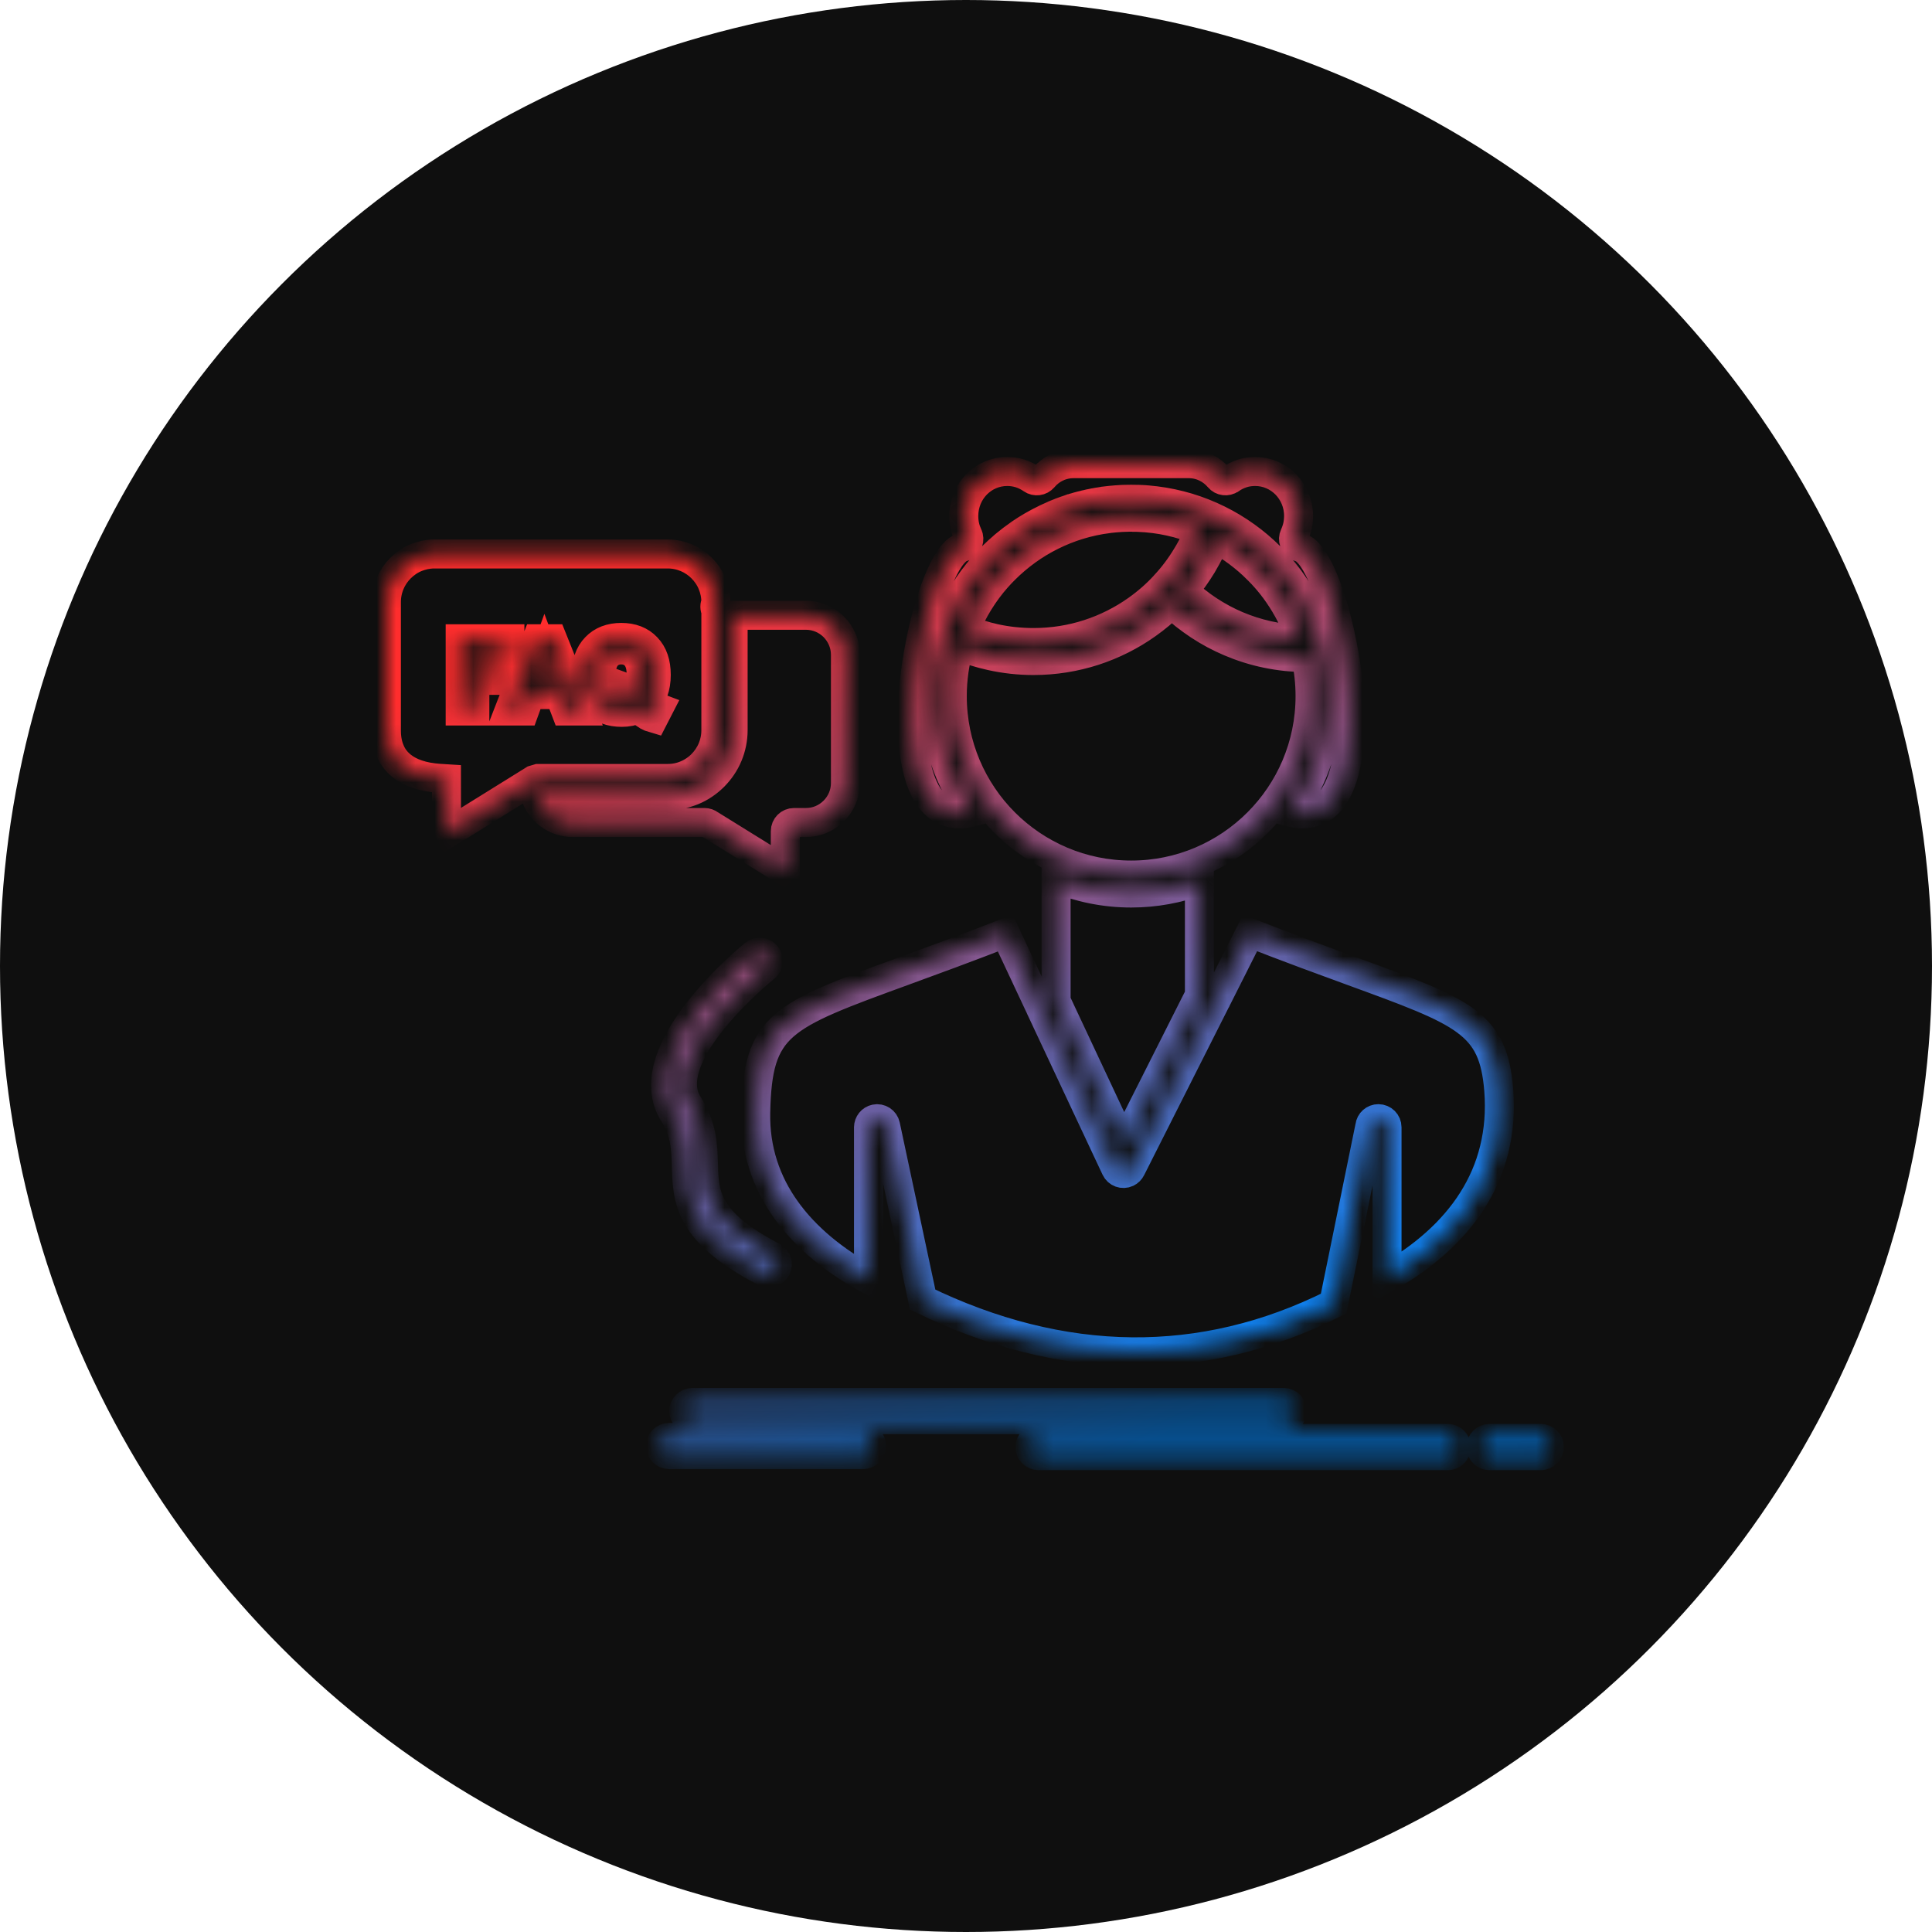 <svg width="100" height="100" viewBox="0 0 100 100" fill="none" xmlns="http://www.w3.org/2000/svg">
<circle cx="50" cy="50" r="50" fill="#0F0F0F"/>
<mask id="path-2-inside-1" fill="white">
<path fill-rule="evenodd" clip-rule="evenodd" d="M65.143 29.527L65.114 29.498L65.095 29.484C64.459 28.844 63.724 28.295 62.921 27.866L62.91 27.888L62.899 27.91L62.892 27.928V27.935L62.881 27.957L62.874 27.979L62.863 28.001L62.855 28.023H62.852L62.845 28.048L62.834 28.07L62.823 28.091L62.816 28.113L62.804 28.135L62.794 28.157L62.783 28.179L62.775 28.201V28.204L62.764 28.222L62.754 28.248L62.743 28.27L62.732 28.291L62.724 28.313L62.714 28.335L62.703 28.357L62.692 28.382L62.681 28.4C62.542 28.691 62.386 28.975 62.226 29.248C61.943 29.713 61.626 30.157 61.277 30.571C62.07 31.324 63.001 31.938 64.022 32.374C65.044 32.807 66.16 33.065 67.335 33.102L67.302 33L67.291 32.967L67.284 32.949L67.266 32.894L67.251 32.862L67.247 32.843L67.211 32.756L67.208 32.742L67.189 32.691L67.171 32.651L67.168 32.64L67.149 32.589L67.131 32.545L67.128 32.538L67.106 32.491L67.088 32.44L67.066 32.389L67.044 32.338L67.022 32.291L67 32.24L66.997 32.236L66.978 32.192L66.931 32.094L66.909 32.043L66.902 32.032L66.884 31.996L66.862 31.945L66.855 31.931L66.837 31.898L66.815 31.851L66.804 31.832L66.789 31.8L66.764 31.753L66.753 31.734L66.739 31.705L66.713 31.658L66.702 31.633L66.688 31.611L66.662 31.564L66.648 31.538L66.637 31.516L66.608 31.469L66.593 31.44L66.582 31.422L66.557 31.374L66.539 31.342L66.528 31.331L66.502 31.284L66.481 31.247L66.473 31.236L66.444 31.193L66.422 31.153L66.419 31.145L66.389 31.102L66.364 31.058L66.361 31.055L66.331 31.011L66.302 30.967V30.964L66.273 30.92L66.244 30.877L66.24 30.873L66.211 30.829L66.182 30.786L66.179 30.782L66.153 30.742L66.121 30.698L66.117 30.691L66.091 30.655L66.059 30.611L66.051 30.6L66.026 30.567L65.997 30.524L65.964 30.48L65.931 30.44L65.921 30.422L65.899 30.396L65.866 30.353L65.852 30.334L65.834 30.313L65.8 30.269L65.782 30.247L65.768 30.229L65.732 30.186L65.713 30.164L65.699 30.146L65.666 30.105L65.641 30.076L65.63 30.062L65.594 30.018L65.572 29.993L65.557 29.978L65.521 29.935L65.499 29.909L65.485 29.895L65.448 29.851L65.427 29.826L65.408 29.811L65.372 29.771L65.335 29.727L65.295 29.687L65.273 29.666L65.259 29.647L65.219 29.607L65.197 29.586L65.183 29.567L65.143 29.527ZM49.963 32.564C50.446 32.763 50.956 32.923 51.479 33.04C52.119 33.182 52.795 33.258 53.493 33.258C55.486 33.258 57.329 32.629 58.838 31.56C59.358 31.193 59.842 30.771 60.274 30.302L60.282 30.295L60.296 30.276C60.722 29.818 61.103 29.309 61.427 28.768C61.602 28.484 61.758 28.189 61.9 27.884L61.907 27.866L61.914 27.851L61.918 27.844L61.929 27.822L61.95 27.775L61.954 27.761L61.965 27.742L61.972 27.721L61.983 27.699L61.991 27.677L62.002 27.659L62.027 27.593L62.038 27.575L62.045 27.553L62.049 27.546L62.052 27.531L62.063 27.509L62.071 27.491L62.081 27.469C61.096 27.062 60.027 26.819 58.907 26.779H58.9L58.809 26.775H58.784L58.776 26.771H58.744H58.726H58.711H58.678H58.667H58.646H58.551H58.456H58.431C58.315 26.771 58.202 26.775 58.085 26.782H58.075C57.838 26.797 57.602 26.815 57.369 26.844L57.355 26.848C55.275 27.113 53.413 28.073 52.003 29.484C51.926 29.56 51.85 29.637 51.777 29.713L51.77 29.724L51.723 29.775L51.697 29.804L51.621 29.887L51.61 29.898C50.919 30.68 50.359 31.578 49.963 32.564ZM60.645 31.251C60.252 31.64 59.827 31.996 59.376 32.316C57.715 33.494 55.682 34.189 53.493 34.189C52.737 34.189 51.996 34.105 51.279 33.945C50.719 33.822 50.178 33.651 49.657 33.44C49.418 34.262 49.29 35.131 49.29 36.032C49.29 38.588 50.327 40.904 52.003 42.581C53.679 44.253 55.991 45.293 58.551 45.293C61.107 45.293 63.423 44.253 65.095 42.581C66.772 40.904 67.808 38.588 67.808 36.032C67.808 35.345 67.735 34.68 67.593 34.036C66.197 34.033 64.866 33.742 63.659 33.229C62.536 32.752 61.518 32.076 60.645 31.251ZM62.081 51.506V45.591C60.983 45.998 59.791 46.223 58.551 46.223C57.173 46.223 55.86 45.947 54.664 45.452V51.812L58.165 59.276L62.081 51.506ZM62.943 51.786C62.932 51.804 62.925 51.826 62.91 51.844L58.547 60.494C58.504 60.581 58.431 60.654 58.34 60.698C58.114 60.803 57.849 60.705 57.747 60.483L56.689 58.229L53.831 52.135C53.817 52.11 53.806 52.084 53.795 52.055L52.032 48.296C49.996 49.089 48.258 49.721 46.789 50.259C40.368 52.601 39.212 53.022 39.117 57.585C39.077 59.505 39.656 61.188 40.692 62.632C41.714 64.057 43.182 65.257 44.953 66.224V58.349C44.956 58.142 45.098 57.956 45.309 57.912C45.549 57.861 45.785 58.014 45.836 58.254L47.756 67.267C51.323 69.002 54.962 69.936 58.595 69.969C62.096 70.001 65.601 69.198 69.029 67.475L70.902 58.294C70.927 58.072 71.116 57.901 71.346 57.901C71.593 57.901 71.793 58.101 71.793 58.349V66.133C73.654 65.075 75.185 63.748 76.207 62.137C77.232 60.523 77.748 58.614 77.574 56.414C77.294 52.935 75.814 52.397 69.964 50.263C68.491 49.724 66.746 49.088 64.703 48.288L62.947 51.775L62.943 51.786ZM32.9 35.905C32.995 35.788 33.067 35.65 33.115 35.49C33.165 35.327 33.187 35.141 33.187 34.93C33.187 34.498 33.093 34.178 32.904 33.96C32.711 33.749 32.464 33.64 32.155 33.64C31.846 33.64 31.599 33.749 31.406 33.963C31.217 34.178 31.119 34.501 31.119 34.934C31.119 35.37 31.217 35.701 31.406 35.916C31.599 36.134 31.838 36.243 32.133 36.243C32.242 36.243 32.344 36.225 32.442 36.188C32.289 36.09 32.133 36.01 31.977 35.956L32.188 35.516C32.434 35.603 32.671 35.73 32.9 35.905ZM33.504 36.33C33.689 36.461 33.889 36.566 34.107 36.647L33.831 37.184C33.718 37.152 33.605 37.105 33.496 37.043C33.474 37.032 33.307 36.919 32.995 36.708C32.751 36.817 32.478 36.872 32.18 36.872C31.606 36.872 31.155 36.701 30.828 36.363C30.504 36.021 30.34 35.545 30.34 34.93C30.34 34.319 30.504 33.843 30.831 33.505C31.158 33.163 31.602 32.992 32.158 32.992C32.715 32.992 33.155 33.163 33.478 33.505C33.805 33.843 33.969 34.319 33.969 34.93C33.969 35.254 33.922 35.538 33.831 35.785C33.762 35.97 33.653 36.156 33.504 36.33ZM28.708 35.32L28.188 33.934L27.683 35.32H28.708ZM30.093 36.803H29.279L28.955 35.952H27.453L27.144 36.803H26.341L27.795 33.062H28.595L30.093 36.803ZM23.818 36.803V33.062H26.392V33.694H24.578V34.581H26.144V35.214H24.578V36.803H23.818ZM37.947 31.847V37.803C37.947 38.257 37.852 38.694 37.688 39.093C37.517 39.508 37.263 39.879 36.954 40.191C36.642 40.504 36.267 40.759 35.856 40.93C35.452 41.093 35.016 41.188 34.562 41.188H27.984L27.759 41.326C27.919 41.697 28.184 42.013 28.515 42.235C28.839 42.45 29.228 42.573 29.642 42.573H36.47C36.569 42.573 36.663 42.606 36.736 42.664L40.648 45.089V43.02C40.648 42.773 40.848 42.573 41.095 42.573H41.717C42.281 42.573 42.789 42.344 43.16 41.973C43.528 41.602 43.76 41.093 43.76 40.529V33.891C43.76 33.331 43.528 32.818 43.16 32.447L43.138 32.425C42.771 32.069 42.266 31.847 41.717 31.847H37.947V31.847ZM34.562 28.673H22.487C22.152 28.673 21.829 28.742 21.538 28.862C21.236 28.986 20.96 29.175 20.731 29.404C20.28 29.855 20 30.477 20 31.164V37.803C20 38.228 20.073 38.584 20.204 38.879C20.338 39.195 20.542 39.446 20.793 39.646C21.022 39.831 21.294 39.97 21.596 40.071C21.934 40.188 22.309 40.253 22.694 40.282L23.109 40.308L23.112 43.165L27.624 40.362L27.857 40.293H34.562C34.9 40.293 35.22 40.228 35.51 40.104C35.816 39.977 36.092 39.791 36.321 39.562C36.55 39.33 36.736 39.057 36.863 38.752C36.983 38.461 37.052 38.141 37.052 37.803V31.607C37.019 31.545 37.001 31.476 37.001 31.4C37.001 31.327 37.019 31.258 37.052 31.196V31.164C37.052 30.825 36.983 30.506 36.863 30.215C36.739 29.909 36.55 29.637 36.321 29.404C35.87 28.953 35.245 28.673 34.562 28.673ZM35.841 73.485C35.594 73.485 35.394 73.285 35.394 73.038C35.394 72.79 35.594 72.59 35.841 72.59H66.441C66.688 72.59 66.888 72.79 66.888 73.038C66.888 73.285 66.688 73.485 66.441 73.485H35.841ZM53.759 75.347C53.511 75.347 53.311 75.147 53.311 74.899C53.311 74.652 53.511 74.452 53.759 74.452H74.934C75.181 74.452 75.381 74.652 75.381 74.899C75.381 75.147 75.181 75.347 74.934 75.347H53.759ZM77.101 75.347C76.853 75.347 76.653 75.147 76.653 74.899C76.653 74.652 76.853 74.452 77.101 74.452H79.748C79.995 74.452 80.195 74.652 80.195 74.899C80.195 75.147 79.995 75.347 79.748 75.347H77.101ZM34.634 75.292C34.391 75.292 34.187 75.092 34.187 74.845C34.187 74.597 34.391 74.397 34.634 74.397H44.669C44.916 74.397 45.116 74.597 45.116 74.845C45.116 75.092 44.916 75.292 44.669 75.292H34.634ZM39.041 49.386C39.234 49.234 39.514 49.263 39.67 49.452C39.823 49.645 39.793 49.925 39.604 50.077C39.586 50.092 33.98 54.604 35.627 57.171C36.358 58.316 36.387 59.316 36.412 60.294C36.452 61.792 36.492 63.225 39.993 65.042C40.212 65.159 40.299 65.428 40.183 65.646C40.07 65.864 39.801 65.951 39.583 65.835C35.616 63.773 35.569 62.086 35.521 60.312C35.499 59.465 35.474 58.589 34.874 57.654C32.798 54.407 39.023 49.401 39.041 49.386ZM58.798 25.845H58.812H58.903L58.936 25.848H58.943H58.972L59.009 25.852H59.041L59.074 25.855H59.078H59.114L59.147 25.859H59.183L59.205 25.862H59.216H59.252L59.289 25.866L59.321 25.87H59.332L59.358 25.873H59.39L59.427 25.877L59.459 25.88H59.463L59.496 25.884L59.532 25.887L59.565 25.891L59.772 25.913L59.808 25.916C62.121 26.204 64.193 27.262 65.756 28.825L65.782 28.851C67.607 30.694 68.738 33.232 68.738 36.031C68.738 38.275 68.011 40.351 66.782 42.038L66.793 42.041L66.829 42.049C67.014 42.1 67.211 42.125 67.411 42.125C68.24 42.125 68.821 41.671 69.207 40.936C69.625 40.143 69.829 39.038 69.876 37.809C69.919 36.551 69.8 35.162 69.567 33.839C69.073 31.025 68.127 28.545 67.284 28.331L67.207 28.301C66.986 28.196 66.887 27.93 66.993 27.709C67.066 27.553 67.12 27.389 67.16 27.221C67.193 27.062 67.215 26.887 67.215 26.705C67.215 26.065 66.96 25.491 66.553 25.073C66.145 24.658 65.585 24.404 64.964 24.404C64.738 24.404 64.524 24.436 64.328 24.495L64.295 24.506C64.08 24.575 63.877 24.676 63.695 24.804L63.688 24.807C63.502 24.938 63.24 24.909 63.091 24.731C62.902 24.509 62.67 24.327 62.408 24.2L62.382 24.189C62.12 24.065 61.83 24 61.52 24H55.576C55.267 24 54.976 24.065 54.714 24.189C54.445 24.313 54.205 24.498 54.012 24.724L54.005 24.731C53.86 24.905 53.602 24.942 53.409 24.807C53.227 24.68 53.02 24.575 52.802 24.505C52.594 24.44 52.369 24.404 52.133 24.404C51.515 24.404 50.951 24.658 50.544 25.073C50.137 25.491 49.886 26.065 49.886 26.705C49.886 26.887 49.904 27.062 49.94 27.221C49.973 27.378 50.027 27.53 50.093 27.676C50.111 27.712 50.126 27.749 50.136 27.788C50.195 28.025 50.053 28.268 49.813 28.33C48.973 28.545 48.024 31.028 47.529 33.839C47.297 35.162 47.177 36.551 47.224 37.809C47.268 39.038 47.475 40.143 47.889 40.936C48.275 41.67 48.86 42.125 49.686 42.125C49.889 42.125 50.086 42.099 50.267 42.048L50.318 42.034C49.086 40.351 48.359 38.275 48.359 36.031C48.359 33.617 49.198 31.395 50.605 29.65L50.609 29.643L50.729 29.498L50.765 29.457L50.791 29.425L50.918 29.276L50.925 29.272L50.987 29.203L51.006 29.181L51.053 29.13L51.089 29.09L51.118 29.058L51.252 28.916L51.256 28.912L51.322 28.847L51.343 28.825L51.391 28.778C51.576 28.596 51.769 28.418 51.969 28.251L51.972 28.247L52.041 28.189C52.267 28 52.503 27.822 52.743 27.654L52.75 27.651L52.819 27.6C53.216 27.331 53.63 27.091 54.063 26.88L54.128 26.847L54.15 26.836C54.267 26.782 54.383 26.727 54.503 26.676L54.583 26.64L54.59 26.636L54.677 26.6L54.696 26.593L54.768 26.564L54.95 26.495L55.041 26.462L55.044 26.458L55.132 26.426L55.161 26.415L55.223 26.396L55.281 26.375L55.317 26.364L55.397 26.334H55.408L55.503 26.302L55.517 26.298L55.594 26.273L55.637 26.262L55.688 26.247L55.757 26.226L55.782 26.218L55.877 26.193H55.881L55.972 26.167L56.001 26.16L56.066 26.146L56.124 26.131L56.161 26.12L56.248 26.102L56.259 26.099L56.353 26.077L56.371 26.073L56.383 26.069L56.495 26.048L56.55 26.037L56.619 26.022L56.644 26.019L56.742 26H56.746L56.841 25.982L56.87 25.979L57.124 25.938L57.135 25.935L57.237 25.924L57.251 25.921C57.411 25.902 57.571 25.884 57.735 25.873L57.764 25.87L57.837 25.866L57.895 25.862L58.022 25.855L58.037 25.852L58.153 25.848L58.24 25.845H58.284L58.549 25.841L58.798 25.845Z"/>
</mask>
<path fill-rule="evenodd" clip-rule="evenodd" d="M65.143 29.527L65.114 29.498L65.095 29.484C64.459 28.844 63.724 28.295 62.921 27.866L62.91 27.888L62.899 27.91L62.892 27.928V27.935L62.881 27.957L62.874 27.979L62.863 28.001L62.855 28.023H62.852L62.845 28.048L62.834 28.07L62.823 28.091L62.816 28.113L62.804 28.135L62.794 28.157L62.783 28.179L62.775 28.201V28.204L62.764 28.222L62.754 28.248L62.743 28.27L62.732 28.291L62.724 28.313L62.714 28.335L62.703 28.357L62.692 28.382L62.681 28.4C62.542 28.691 62.386 28.975 62.226 29.248C61.943 29.713 61.626 30.157 61.277 30.571C62.07 31.324 63.001 31.938 64.022 32.374C65.044 32.807 66.16 33.065 67.335 33.102L67.302 33L67.291 32.967L67.284 32.949L67.266 32.894L67.251 32.862L67.247 32.843L67.211 32.756L67.208 32.742L67.189 32.691L67.171 32.651L67.168 32.64L67.149 32.589L67.131 32.545L67.128 32.538L67.106 32.491L67.088 32.44L67.066 32.389L67.044 32.338L67.022 32.291L67 32.24L66.997 32.236L66.978 32.192L66.931 32.094L66.909 32.043L66.902 32.032L66.884 31.996L66.862 31.945L66.855 31.931L66.837 31.898L66.815 31.851L66.804 31.832L66.789 31.8L66.764 31.753L66.753 31.734L66.739 31.705L66.713 31.658L66.702 31.633L66.688 31.611L66.662 31.564L66.648 31.538L66.637 31.516L66.608 31.469L66.593 31.44L66.582 31.422L66.557 31.374L66.539 31.342L66.528 31.331L66.502 31.284L66.481 31.247L66.473 31.236L66.444 31.193L66.422 31.153L66.419 31.145L66.389 31.102L66.364 31.058L66.361 31.055L66.331 31.011L66.302 30.967V30.964L66.273 30.92L66.244 30.877L66.24 30.873L66.211 30.829L66.182 30.786L66.179 30.782L66.153 30.742L66.121 30.698L66.117 30.691L66.091 30.655L66.059 30.611L66.051 30.6L66.026 30.567L65.997 30.524L65.964 30.48L65.931 30.44L65.921 30.422L65.899 30.396L65.866 30.353L65.852 30.334L65.834 30.313L65.8 30.269L65.782 30.247L65.768 30.229L65.732 30.186L65.713 30.164L65.699 30.146L65.666 30.105L65.641 30.076L65.63 30.062L65.594 30.018L65.572 29.993L65.557 29.978L65.521 29.935L65.499 29.909L65.485 29.895L65.448 29.851L65.427 29.826L65.408 29.811L65.372 29.771L65.335 29.727L65.295 29.687L65.273 29.666L65.259 29.647L65.219 29.607L65.197 29.586L65.183 29.567L65.143 29.527ZM49.963 32.564C50.446 32.763 50.956 32.923 51.479 33.04C52.119 33.182 52.795 33.258 53.493 33.258C55.486 33.258 57.329 32.629 58.838 31.56C59.358 31.193 59.842 30.771 60.274 30.302L60.282 30.295L60.296 30.276C60.722 29.818 61.103 29.309 61.427 28.768C61.602 28.484 61.758 28.189 61.9 27.884L61.907 27.866L61.914 27.851L61.918 27.844L61.929 27.822L61.95 27.775L61.954 27.761L61.965 27.742L61.972 27.721L61.983 27.699L61.991 27.677L62.002 27.659L62.027 27.593L62.038 27.575L62.045 27.553L62.049 27.546L62.052 27.531L62.063 27.509L62.071 27.491L62.081 27.469C61.096 27.062 60.027 26.819 58.907 26.779H58.9L58.809 26.775H58.784L58.776 26.771H58.744H58.726H58.711H58.678H58.667H58.646H58.551H58.456H58.431C58.315 26.771 58.202 26.775 58.085 26.782H58.075C57.838 26.797 57.602 26.815 57.369 26.844L57.355 26.848C55.275 27.113 53.413 28.073 52.003 29.484C51.926 29.56 51.85 29.637 51.777 29.713L51.77 29.724L51.723 29.775L51.697 29.804L51.621 29.887L51.61 29.898C50.919 30.68 50.359 31.578 49.963 32.564ZM60.645 31.251C60.252 31.64 59.827 31.996 59.376 32.316C57.715 33.494 55.682 34.189 53.493 34.189C52.737 34.189 51.996 34.105 51.279 33.945C50.719 33.822 50.178 33.651 49.657 33.44C49.418 34.262 49.29 35.131 49.29 36.032C49.29 38.588 50.327 40.904 52.003 42.581C53.679 44.253 55.991 45.293 58.551 45.293C61.107 45.293 63.423 44.253 65.095 42.581C66.772 40.904 67.808 38.588 67.808 36.032C67.808 35.345 67.735 34.68 67.593 34.036C66.197 34.033 64.866 33.742 63.659 33.229C62.536 32.752 61.518 32.076 60.645 31.251ZM62.081 51.506V45.591C60.983 45.998 59.791 46.223 58.551 46.223C57.173 46.223 55.86 45.947 54.664 45.452V51.812L58.165 59.276L62.081 51.506ZM62.943 51.786C62.932 51.804 62.925 51.826 62.91 51.844L58.547 60.494C58.504 60.581 58.431 60.654 58.34 60.698C58.114 60.803 57.849 60.705 57.747 60.483L56.689 58.229L53.831 52.135C53.817 52.11 53.806 52.084 53.795 52.055L52.032 48.296C49.996 49.089 48.258 49.721 46.789 50.259C40.368 52.601 39.212 53.022 39.117 57.585C39.077 59.505 39.656 61.188 40.692 62.632C41.714 64.057 43.182 65.257 44.953 66.224V58.349C44.956 58.142 45.098 57.956 45.309 57.912C45.549 57.861 45.785 58.014 45.836 58.254L47.756 67.267C51.323 69.002 54.962 69.936 58.595 69.969C62.096 70.001 65.601 69.198 69.029 67.475L70.902 58.294C70.927 58.072 71.116 57.901 71.346 57.901C71.593 57.901 71.793 58.101 71.793 58.349V66.133C73.654 65.075 75.185 63.748 76.207 62.137C77.232 60.523 77.748 58.614 77.574 56.414C77.294 52.935 75.814 52.397 69.964 50.263C68.491 49.724 66.746 49.088 64.703 48.288L62.947 51.775L62.943 51.786ZM32.9 35.905C32.995 35.788 33.067 35.65 33.115 35.49C33.165 35.327 33.187 35.141 33.187 34.93C33.187 34.498 33.093 34.178 32.904 33.96C32.711 33.749 32.464 33.64 32.155 33.64C31.846 33.64 31.599 33.749 31.406 33.963C31.217 34.178 31.119 34.501 31.119 34.934C31.119 35.37 31.217 35.701 31.406 35.916C31.599 36.134 31.838 36.243 32.133 36.243C32.242 36.243 32.344 36.225 32.442 36.188C32.289 36.09 32.133 36.01 31.977 35.956L32.188 35.516C32.434 35.603 32.671 35.73 32.9 35.905ZM33.504 36.33C33.689 36.461 33.889 36.566 34.107 36.647L33.831 37.184C33.718 37.152 33.605 37.105 33.496 37.043C33.474 37.032 33.307 36.919 32.995 36.708C32.751 36.817 32.478 36.872 32.18 36.872C31.606 36.872 31.155 36.701 30.828 36.363C30.504 36.021 30.34 35.545 30.34 34.93C30.34 34.319 30.504 33.843 30.831 33.505C31.158 33.163 31.602 32.992 32.158 32.992C32.715 32.992 33.155 33.163 33.478 33.505C33.805 33.843 33.969 34.319 33.969 34.93C33.969 35.254 33.922 35.538 33.831 35.785C33.762 35.97 33.653 36.156 33.504 36.33ZM28.708 35.32L28.188 33.934L27.683 35.32H28.708ZM30.093 36.803H29.279L28.955 35.952H27.453L27.144 36.803H26.341L27.795 33.062H28.595L30.093 36.803ZM23.818 36.803V33.062H26.392V33.694H24.578V34.581H26.144V35.214H24.578V36.803H23.818ZM37.947 31.847V37.803C37.947 38.257 37.852 38.694 37.688 39.093C37.517 39.508 37.263 39.879 36.954 40.191C36.642 40.504 36.267 40.759 35.856 40.93C35.452 41.093 35.016 41.188 34.562 41.188H27.984L27.759 41.326C27.919 41.697 28.184 42.013 28.515 42.235C28.839 42.45 29.228 42.573 29.642 42.573H36.47C36.569 42.573 36.663 42.606 36.736 42.664L40.648 45.089V43.02C40.648 42.773 40.848 42.573 41.095 42.573H41.717C42.281 42.573 42.789 42.344 43.16 41.973C43.528 41.602 43.76 41.093 43.76 40.529V33.891C43.76 33.331 43.528 32.818 43.16 32.447L43.138 32.425C42.771 32.069 42.266 31.847 41.717 31.847H37.947V31.847ZM34.562 28.673H22.487C22.152 28.673 21.829 28.742 21.538 28.862C21.236 28.986 20.96 29.175 20.731 29.404C20.28 29.855 20 30.477 20 31.164V37.803C20 38.228 20.073 38.584 20.204 38.879C20.338 39.195 20.542 39.446 20.793 39.646C21.022 39.831 21.294 39.97 21.596 40.071C21.934 40.188 22.309 40.253 22.694 40.282L23.109 40.308L23.112 43.165L27.624 40.362L27.857 40.293H34.562C34.9 40.293 35.22 40.228 35.51 40.104C35.816 39.977 36.092 39.791 36.321 39.562C36.55 39.33 36.736 39.057 36.863 38.752C36.983 38.461 37.052 38.141 37.052 37.803V31.607C37.019 31.545 37.001 31.476 37.001 31.4C37.001 31.327 37.019 31.258 37.052 31.196V31.164C37.052 30.825 36.983 30.506 36.863 30.215C36.739 29.909 36.55 29.637 36.321 29.404C35.87 28.953 35.245 28.673 34.562 28.673ZM35.841 73.485C35.594 73.485 35.394 73.285 35.394 73.038C35.394 72.79 35.594 72.59 35.841 72.59H66.441C66.688 72.59 66.888 72.79 66.888 73.038C66.888 73.285 66.688 73.485 66.441 73.485H35.841ZM53.759 75.347C53.511 75.347 53.311 75.147 53.311 74.899C53.311 74.652 53.511 74.452 53.759 74.452H74.934C75.181 74.452 75.381 74.652 75.381 74.899C75.381 75.147 75.181 75.347 74.934 75.347H53.759ZM77.101 75.347C76.853 75.347 76.653 75.147 76.653 74.899C76.653 74.652 76.853 74.452 77.101 74.452H79.748C79.995 74.452 80.195 74.652 80.195 74.899C80.195 75.147 79.995 75.347 79.748 75.347H77.101ZM34.634 75.292C34.391 75.292 34.187 75.092 34.187 74.845C34.187 74.597 34.391 74.397 34.634 74.397H44.669C44.916 74.397 45.116 74.597 45.116 74.845C45.116 75.092 44.916 75.292 44.669 75.292H34.634ZM39.041 49.386C39.234 49.234 39.514 49.263 39.67 49.452C39.823 49.645 39.793 49.925 39.604 50.077C39.586 50.092 33.98 54.604 35.627 57.171C36.358 58.316 36.387 59.316 36.412 60.294C36.452 61.792 36.492 63.225 39.993 65.042C40.212 65.159 40.299 65.428 40.183 65.646C40.07 65.864 39.801 65.951 39.583 65.835C35.616 63.773 35.569 62.086 35.521 60.312C35.499 59.465 35.474 58.589 34.874 57.654C32.798 54.407 39.023 49.401 39.041 49.386ZM58.798 25.845H58.812H58.903L58.936 25.848H58.943H58.972L59.009 25.852H59.041L59.074 25.855H59.078H59.114L59.147 25.859H59.183L59.205 25.862H59.216H59.252L59.289 25.866L59.321 25.87H59.332L59.358 25.873H59.39L59.427 25.877L59.459 25.88H59.463L59.496 25.884L59.532 25.887L59.565 25.891L59.772 25.913L59.808 25.916C62.121 26.204 64.193 27.262 65.756 28.825L65.782 28.851C67.607 30.694 68.738 33.232 68.738 36.031C68.738 38.275 68.011 40.351 66.782 42.038L66.793 42.041L66.829 42.049C67.014 42.1 67.211 42.125 67.411 42.125C68.24 42.125 68.821 41.671 69.207 40.936C69.625 40.143 69.829 39.038 69.876 37.809C69.919 36.551 69.8 35.162 69.567 33.839C69.073 31.025 68.127 28.545 67.284 28.331L67.207 28.301C66.986 28.196 66.887 27.93 66.993 27.709C67.066 27.553 67.12 27.389 67.16 27.221C67.193 27.062 67.215 26.887 67.215 26.705C67.215 26.065 66.96 25.491 66.553 25.073C66.145 24.658 65.585 24.404 64.964 24.404C64.738 24.404 64.524 24.436 64.328 24.495L64.295 24.506C64.08 24.575 63.877 24.676 63.695 24.804L63.688 24.807C63.502 24.938 63.24 24.909 63.091 24.731C62.902 24.509 62.67 24.327 62.408 24.2L62.382 24.189C62.12 24.065 61.83 24 61.52 24H55.576C55.267 24 54.976 24.065 54.714 24.189C54.445 24.313 54.205 24.498 54.012 24.724L54.005 24.731C53.86 24.905 53.602 24.942 53.409 24.807C53.227 24.68 53.02 24.575 52.802 24.505C52.594 24.44 52.369 24.404 52.133 24.404C51.515 24.404 50.951 24.658 50.544 25.073C50.137 25.491 49.886 26.065 49.886 26.705C49.886 26.887 49.904 27.062 49.94 27.221C49.973 27.378 50.027 27.53 50.093 27.676C50.111 27.712 50.126 27.749 50.136 27.788C50.195 28.025 50.053 28.268 49.813 28.33C48.973 28.545 48.024 31.028 47.529 33.839C47.297 35.162 47.177 36.551 47.224 37.809C47.268 39.038 47.475 40.143 47.889 40.936C48.275 41.67 48.86 42.125 49.686 42.125C49.889 42.125 50.086 42.099 50.267 42.048L50.318 42.034C49.086 40.351 48.359 38.275 48.359 36.031C48.359 33.617 49.198 31.395 50.605 29.65L50.609 29.643L50.729 29.498L50.765 29.457L50.791 29.425L50.918 29.276L50.925 29.272L50.987 29.203L51.006 29.181L51.053 29.13L51.089 29.09L51.118 29.058L51.252 28.916L51.256 28.912L51.322 28.847L51.343 28.825L51.391 28.778C51.576 28.596 51.769 28.418 51.969 28.251L51.972 28.247L52.041 28.189C52.267 28 52.503 27.822 52.743 27.654L52.75 27.651L52.819 27.6C53.216 27.331 53.63 27.091 54.063 26.88L54.128 26.847L54.15 26.836C54.267 26.782 54.383 26.727 54.503 26.676L54.583 26.64L54.59 26.636L54.677 26.6L54.696 26.593L54.768 26.564L54.95 26.495L55.041 26.462L55.044 26.458L55.132 26.426L55.161 26.415L55.223 26.396L55.281 26.375L55.317 26.364L55.397 26.334H55.408L55.503 26.302L55.517 26.298L55.594 26.273L55.637 26.262L55.688 26.247L55.757 26.226L55.782 26.218L55.877 26.193H55.881L55.972 26.167L56.001 26.16L56.066 26.146L56.124 26.131L56.161 26.12L56.248 26.102L56.259 26.099L56.353 26.077L56.371 26.073L56.383 26.069L56.495 26.048L56.55 26.037L56.619 26.022L56.644 26.019L56.742 26H56.746L56.841 25.982L56.87 25.979L57.124 25.938L57.135 25.935L57.237 25.924L57.251 25.921C57.411 25.902 57.571 25.884 57.735 25.873L57.764 25.87L57.837 25.866L57.895 25.862L58.022 25.855L58.037 25.852L58.153 25.848L58.24 25.845H58.284L58.549 25.841L58.798 25.845Z" stroke="url(#paint0_linear)" stroke-width="1.5" mask="url(#path-2-inside-1)"/>
<defs>
<linearGradient id="paint0_linear" x1="29.915" y1="31.941" x2="51.661" y2="78.294" gradientUnits="userSpaceOnUse">
<stop stop-color="#FF2D2D"/>
<stop offset="1" stop-color="#0085FA"/>
</linearGradient>
</defs>
</svg>
